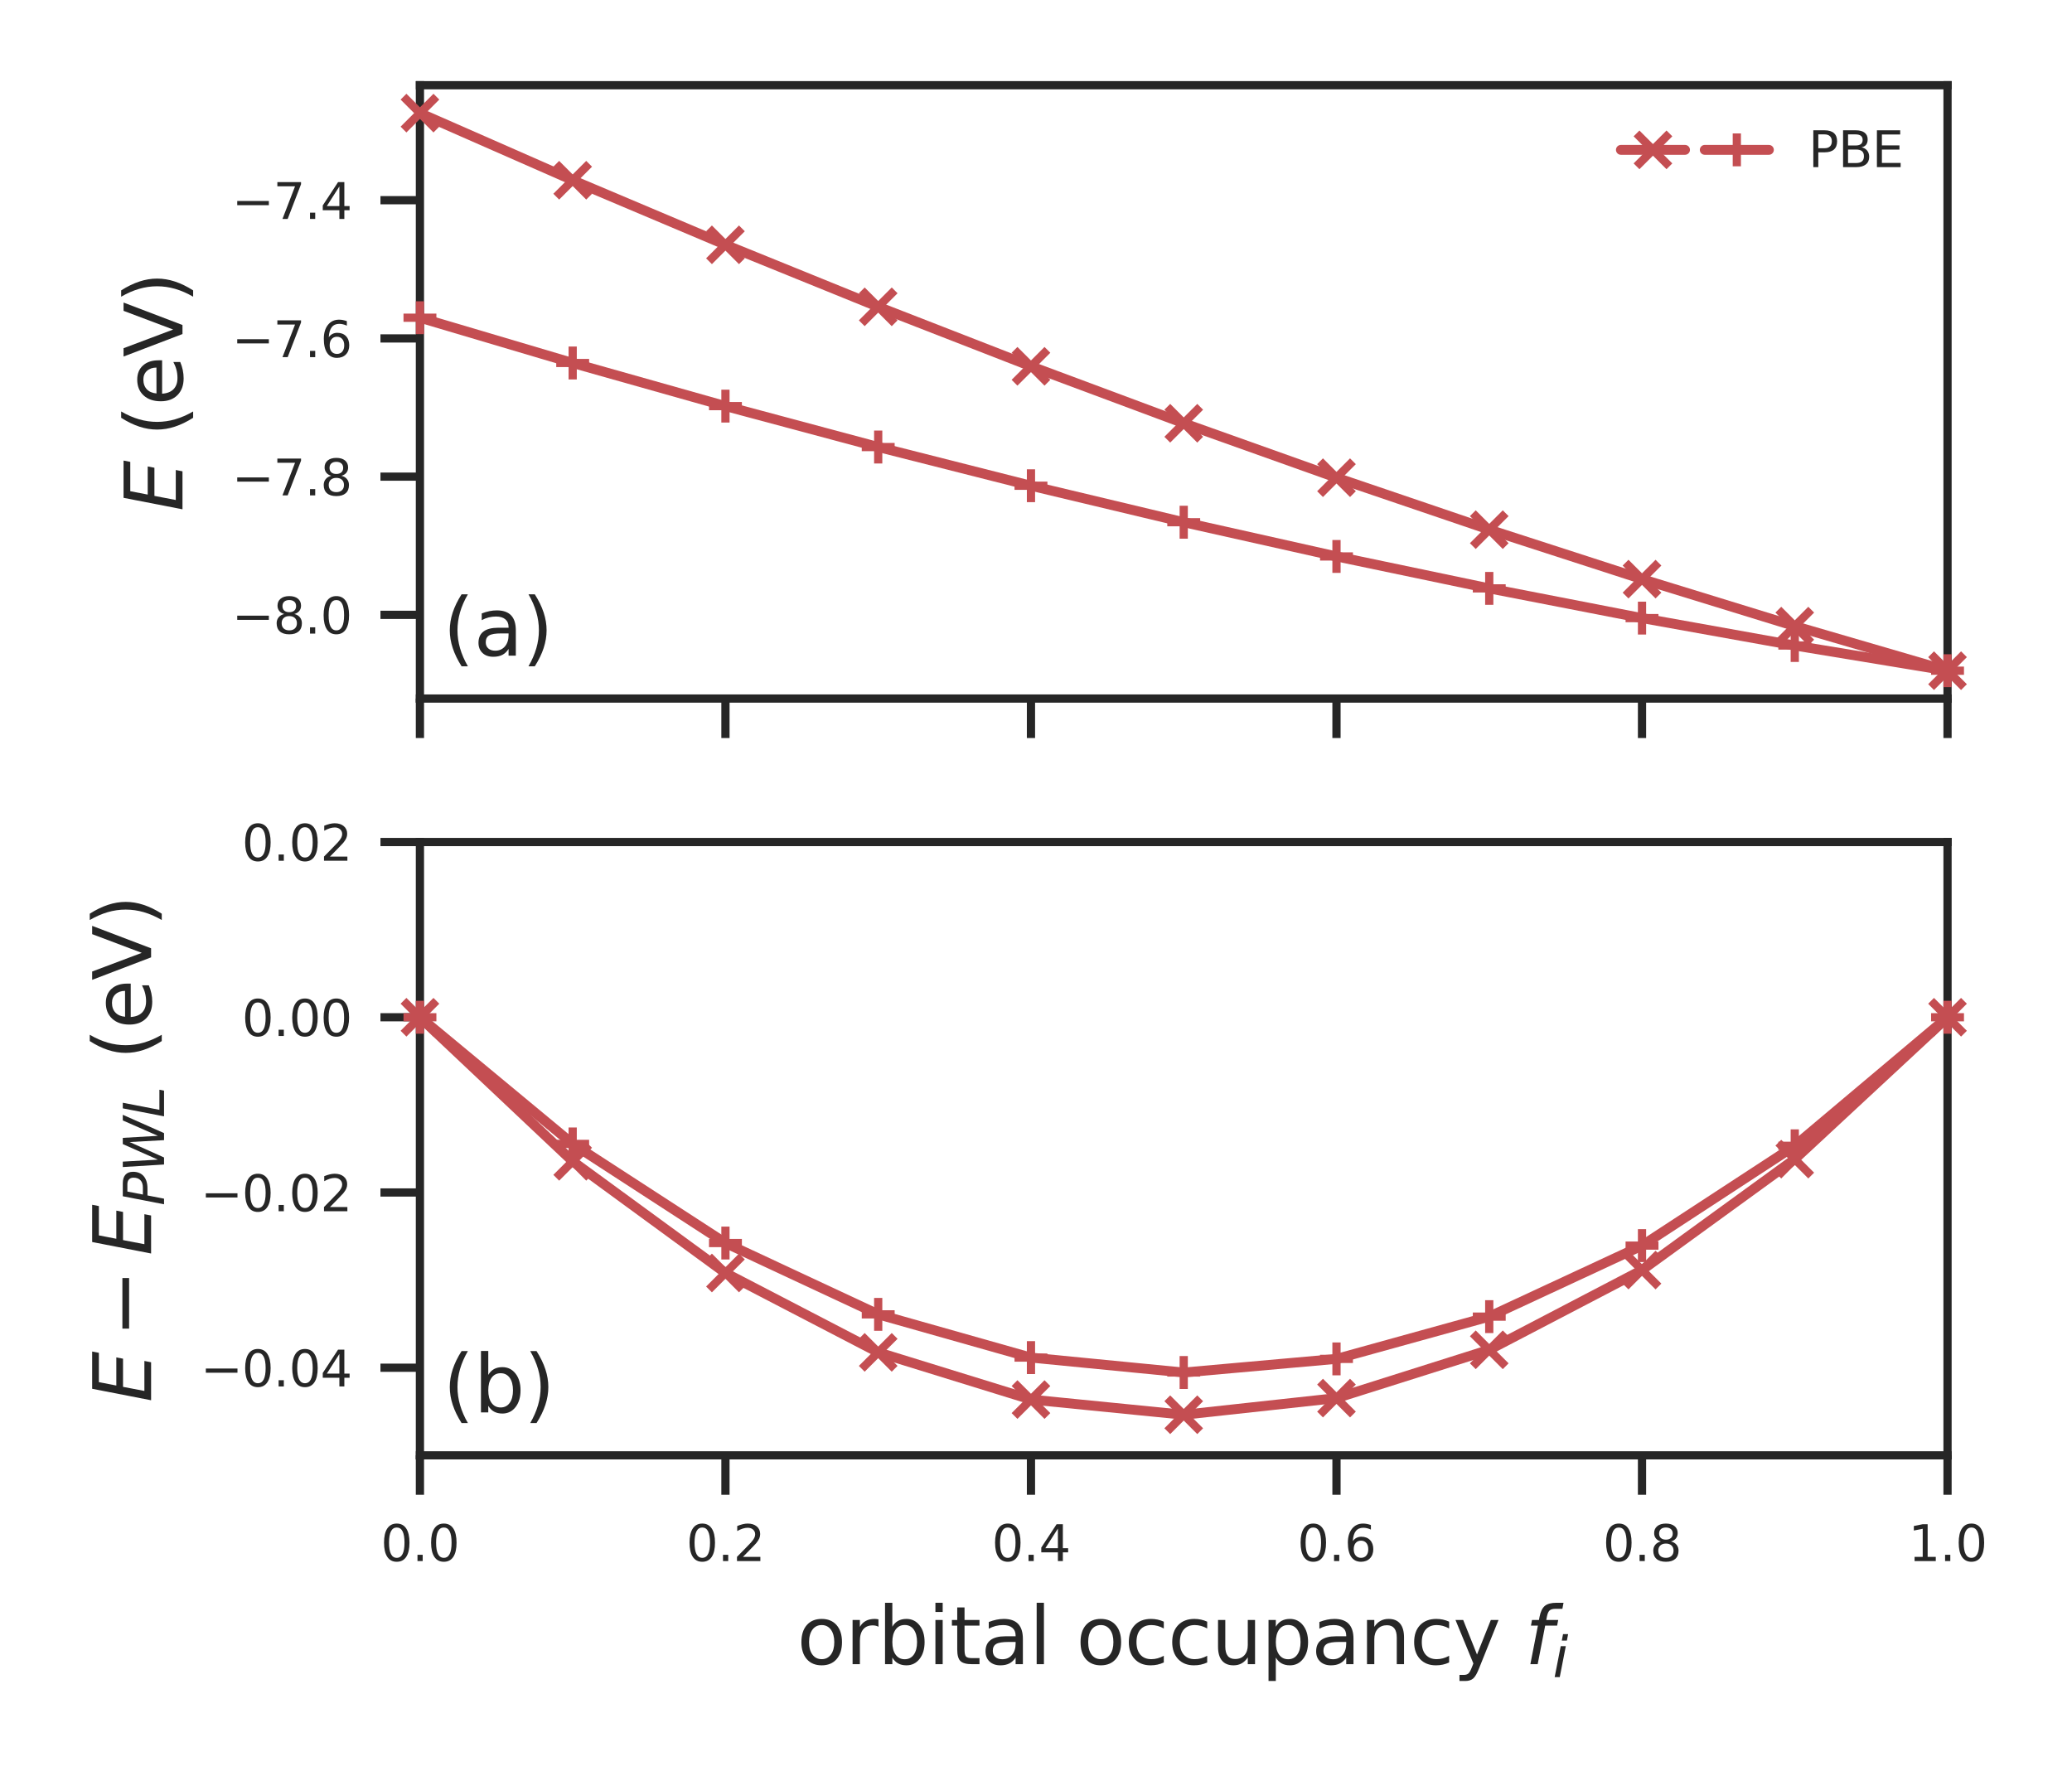 <?xml version="1.0" encoding="utf-8" standalone="no"?>
<!DOCTYPE svg PUBLIC "-//W3C//DTD SVG 1.1//EN"
  "http://www.w3.org/Graphics/SVG/1.1/DTD/svg11.dtd">
<svg xmlns:xlink="http://www.w3.org/1999/xlink" width="252pt" height="216pt" viewBox="0 0 252 216" xmlns="http://www.w3.org/2000/svg" version="1.1">
 <defs>
  <style type="text/css">*{stroke-linejoin: round; stroke-linecap: butt}</style>
 </defs>
 <g id="figure_1">
  <g id="patch_1">
   <path d="M 0 216 
L 252 216 
L 252 0 
L 0 0 
z
" style="fill: #ffffff"/>
  </g>
  <g id="axes_1">
   <g id="patch_2">
    <path d="M 51.072 84.966 
L 236.862 84.966 
L 236.862 10.368 
L 51.072 10.368 
z
" style="fill: #ffffff"/>
   </g>
   <g id="matplotlib.axis_1">
    <g id="xtick_1">
     <g id="line2d_1">
      <defs>
       <path id="m042bbf6326" d="M 0 0 
L 0 4.8 
" style="stroke: #262626"/>
      </defs>
      <g>
       <use xlink:href="#m042bbf6326" x="51.072" y="84.966" style="fill: #262626; stroke: #262626"/>
      </g>
     </g>
    </g>
    <g id="xtick_2">
     <g id="line2d_2">
      <g>
       <use xlink:href="#m042bbf6326" x="88.23" y="84.966" style="fill: #262626; stroke: #262626"/>
      </g>
     </g>
    </g>
    <g id="xtick_3">
     <g id="line2d_3">
      <g>
       <use xlink:href="#m042bbf6326" x="125.388" y="84.966" style="fill: #262626; stroke: #262626"/>
      </g>
     </g>
    </g>
    <g id="xtick_4">
     <g id="line2d_4">
      <g>
       <use xlink:href="#m042bbf6326" x="162.546" y="84.966" style="fill: #262626; stroke: #262626"/>
      </g>
     </g>
    </g>
    <g id="xtick_5">
     <g id="line2d_5">
      <g>
       <use xlink:href="#m042bbf6326" x="199.704" y="84.966" style="fill: #262626; stroke: #262626"/>
      </g>
     </g>
    </g>
    <g id="xtick_6">
     <g id="line2d_6">
      <g>
       <use xlink:href="#m042bbf6326" x="236.862" y="84.966" style="fill: #262626; stroke: #262626"/>
      </g>
     </g>
    </g>
   </g>
   <g id="matplotlib.axis_2">
    <g id="ytick_1">
     <g id="line2d_7">
      <defs>
       <path id="m3520eec6c6" d="M 0 0 
L -4.8 0 
" style="stroke: #262626"/>
      </defs>
      <g>
       <use xlink:href="#m3520eec6c6" x="51.072" y="74.785" style="fill: #262626; stroke: #262626"/>
      </g>
     </g>
     <g id="text_1">
      <!-- −8.0 -->
      <g style="fill: #262626" transform="translate(28.202 77.064) scale(0.06 -0.06)">
       <defs>
        <path id="DejaVuSans-2212" d="M 678 2272 
L 4684 2272 
L 4684 1741 
L 678 1741 
L 678 2272 
z
" transform="scale(0.016)"/>
        <path id="DejaVuSans-38" d="M 2034 2216 
Q 1584 2216 1326 1975 
Q 1069 1734 1069 1313 
Q 1069 891 1326 650 
Q 1584 409 2034 409 
Q 2484 409 2743 651 
Q 3003 894 3003 1313 
Q 3003 1734 2745 1975 
Q 2488 2216 2034 2216 
z
M 1403 2484 
Q 997 2584 770 2862 
Q 544 3141 544 3541 
Q 544 4100 942 4425 
Q 1341 4750 2034 4750 
Q 2731 4750 3128 4425 
Q 3525 4100 3525 3541 
Q 3525 3141 3298 2862 
Q 3072 2584 2669 2484 
Q 3125 2378 3379 2068 
Q 3634 1759 3634 1313 
Q 3634 634 3220 271 
Q 2806 -91 2034 -91 
Q 1263 -91 848 271 
Q 434 634 434 1313 
Q 434 1759 690 2068 
Q 947 2378 1403 2484 
z
M 1172 3481 
Q 1172 3119 1398 2916 
Q 1625 2713 2034 2713 
Q 2441 2713 2670 2916 
Q 2900 3119 2900 3481 
Q 2900 3844 2670 4047 
Q 2441 4250 2034 4250 
Q 1625 4250 1398 4047 
Q 1172 3844 1172 3481 
z
" transform="scale(0.016)"/>
        <path id="DejaVuSans-2e" d="M 684 794 
L 1344 794 
L 1344 0 
L 684 0 
L 684 794 
z
" transform="scale(0.016)"/>
        <path id="DejaVuSans-30" d="M 2034 4250 
Q 1547 4250 1301 3770 
Q 1056 3291 1056 2328 
Q 1056 1369 1301 889 
Q 1547 409 2034 409 
Q 2525 409 2770 889 
Q 3016 1369 3016 2328 
Q 3016 3291 2770 3770 
Q 2525 4250 2034 4250 
z
M 2034 4750 
Q 2819 4750 3233 4129 
Q 3647 3509 3647 2328 
Q 3647 1150 3233 529 
Q 2819 -91 2034 -91 
Q 1250 -91 836 529 
Q 422 1150 422 2328 
Q 422 3509 836 4129 
Q 1250 4750 2034 4750 
z
" transform="scale(0.016)"/>
       </defs>
       <use xlink:href="#DejaVuSans-2212"/>
       <use xlink:href="#DejaVuSans-38" transform="translate(83.789 0)"/>
       <use xlink:href="#DejaVuSans-2e" transform="translate(147.412 0)"/>
       <use xlink:href="#DejaVuSans-30" transform="translate(179.199 0)"/>
      </g>
     </g>
    </g>
    <g id="ytick_2">
     <g id="line2d_8">
      <g>
       <use xlink:href="#m3520eec6c6" x="51.072" y="57.973" style="fill: #262626; stroke: #262626"/>
      </g>
     </g>
     <g id="text_2">
      <!-- −7.8 -->
      <g style="fill: #262626" transform="translate(28.202 60.252) scale(0.06 -0.06)">
       <defs>
        <path id="DejaVuSans-37" d="M 525 4666 
L 3525 4666 
L 3525 4397 
L 1831 0 
L 1172 0 
L 2766 4134 
L 525 4134 
L 525 4666 
z
" transform="scale(0.016)"/>
       </defs>
       <use xlink:href="#DejaVuSans-2212"/>
       <use xlink:href="#DejaVuSans-37" transform="translate(83.789 0)"/>
       <use xlink:href="#DejaVuSans-2e" transform="translate(147.412 0)"/>
       <use xlink:href="#DejaVuSans-38" transform="translate(179.199 0)"/>
      </g>
     </g>
    </g>
    <g id="ytick_3">
     <g id="line2d_9">
      <g>
       <use xlink:href="#m3520eec6c6" x="51.072" y="41.161" style="fill: #262626; stroke: #262626"/>
      </g>
     </g>
     <g id="text_3">
      <!-- −7.6 -->
      <g style="fill: #262626" transform="translate(28.202 43.44) scale(0.06 -0.06)">
       <defs>
        <path id="DejaVuSans-36" d="M 2113 2584 
Q 1688 2584 1439 2293 
Q 1191 2003 1191 1497 
Q 1191 994 1439 701 
Q 1688 409 2113 409 
Q 2538 409 2786 701 
Q 3034 994 3034 1497 
Q 3034 2003 2786 2293 
Q 2538 2584 2113 2584 
z
M 3366 4563 
L 3366 3988 
Q 3128 4100 2886 4159 
Q 2644 4219 2406 4219 
Q 1781 4219 1451 3797 
Q 1122 3375 1075 2522 
Q 1259 2794 1537 2939 
Q 1816 3084 2150 3084 
Q 2853 3084 3261 2657 
Q 3669 2231 3669 1497 
Q 3669 778 3244 343 
Q 2819 -91 2113 -91 
Q 1303 -91 875 529 
Q 447 1150 447 2328 
Q 447 3434 972 4092 
Q 1497 4750 2381 4750 
Q 2619 4750 2861 4703 
Q 3103 4656 3366 4563 
z
" transform="scale(0.016)"/>
       </defs>
       <use xlink:href="#DejaVuSans-2212"/>
       <use xlink:href="#DejaVuSans-37" transform="translate(83.789 0)"/>
       <use xlink:href="#DejaVuSans-2e" transform="translate(147.412 0)"/>
       <use xlink:href="#DejaVuSans-36" transform="translate(179.199 0)"/>
      </g>
     </g>
    </g>
    <g id="ytick_4">
     <g id="line2d_10">
      <g>
       <use xlink:href="#m3520eec6c6" x="51.072" y="24.348" style="fill: #262626; stroke: #262626"/>
      </g>
     </g>
     <g id="text_4">
      <!-- −7.4 -->
      <g style="fill: #262626" transform="translate(28.202 26.628) scale(0.06 -0.06)">
       <defs>
        <path id="DejaVuSans-34" d="M 2419 4116 
L 825 1625 
L 2419 1625 
L 2419 4116 
z
M 2253 4666 
L 3047 4666 
L 3047 1625 
L 3713 1625 
L 3713 1100 
L 3047 1100 
L 3047 0 
L 2419 0 
L 2419 1100 
L 313 1100 
L 313 1709 
L 2253 4666 
z
" transform="scale(0.016)"/>
       </defs>
       <use xlink:href="#DejaVuSans-2212"/>
       <use xlink:href="#DejaVuSans-37" transform="translate(83.789 0)"/>
       <use xlink:href="#DejaVuSans-2e" transform="translate(147.412 0)"/>
       <use xlink:href="#DejaVuSans-34" transform="translate(179.199 0)"/>
      </g>
     </g>
    </g>
    <g id="text_5">
     <!-- $E$ (eV) -->
     <g style="fill: #262626" transform="translate(22.206 62.211) rotate(-90) scale(0.096 -0.096)">
      <defs>
       <path id="DejaVuSans-Oblique-45" d="M 1081 4666 
L 4031 4666 
L 3928 4134 
L 1606 4134 
L 1338 2753 
L 3566 2753 
L 3463 2222 
L 1234 2222 
L 909 531 
L 3284 531 
L 3181 0 
L 172 0 
L 1081 4666 
z
" transform="scale(0.016)"/>
       <path id="DejaVuSans-20" transform="scale(0.016)"/>
       <path id="DejaVuSans-28" d="M 1984 4856 
Q 1566 4138 1362 3434 
Q 1159 2731 1159 2009 
Q 1159 1288 1364 580 
Q 1569 -128 1984 -844 
L 1484 -844 
Q 1016 -109 783 600 
Q 550 1309 550 2009 
Q 550 2706 781 3412 
Q 1013 4119 1484 4856 
L 1984 4856 
z
" transform="scale(0.016)"/>
       <path id="DejaVuSans-65" d="M 3597 1894 
L 3597 1613 
L 953 1613 
Q 991 1019 1311 708 
Q 1631 397 2203 397 
Q 2534 397 2845 478 
Q 3156 559 3463 722 
L 3463 178 
Q 3153 47 2828 -22 
Q 2503 -91 2169 -91 
Q 1331 -91 842 396 
Q 353 884 353 1716 
Q 353 2575 817 3079 
Q 1281 3584 2069 3584 
Q 2775 3584 3186 3129 
Q 3597 2675 3597 1894 
z
M 3022 2063 
Q 3016 2534 2758 2815 
Q 2500 3097 2075 3097 
Q 1594 3097 1305 2825 
Q 1016 2553 972 2059 
L 3022 2063 
z
" transform="scale(0.016)"/>
       <path id="DejaVuSans-56" d="M 1831 0 
L 50 4666 
L 709 4666 
L 2188 738 
L 3669 4666 
L 4325 4666 
L 2547 0 
L 1831 0 
z
" transform="scale(0.016)"/>
       <path id="DejaVuSans-29" d="M 513 4856 
L 1013 4856 
Q 1481 4119 1714 3412 
Q 1947 2706 1947 2009 
Q 1947 1309 1714 600 
Q 1481 -109 1013 -844 
L 513 -844 
Q 928 -128 1133 580 
Q 1338 1288 1338 2009 
Q 1338 2731 1133 3434 
Q 928 4138 513 4856 
z
" transform="scale(0.016)"/>
      </defs>
      <use xlink:href="#DejaVuSans-Oblique-45" transform="translate(0 0.125)"/>
      <use xlink:href="#DejaVuSans-20" transform="translate(63.184 0.125)"/>
      <use xlink:href="#DejaVuSans-28" transform="translate(94.971 0.125)"/>
      <use xlink:href="#DejaVuSans-65" transform="translate(133.984 0.125)"/>
      <use xlink:href="#DejaVuSans-56" transform="translate(195.508 0.125)"/>
      <use xlink:href="#DejaVuSans-29" transform="translate(263.916 0.125)"/>
     </g>
    </g>
   </g>
   <g id="patch_3">
    <path d="M 51.072 84.966 
L 51.072 10.368 
" style="fill: none; stroke: #262626; stroke-linejoin: miter; stroke-linecap: square"/>
   </g>
   <g id="patch_4">
    <path d="M 236.862 84.966 
L 236.862 10.368 
" style="fill: none; stroke: #262626; stroke-linejoin: miter; stroke-linecap: square"/>
   </g>
   <g id="patch_5">
    <path d="M 51.072 84.966 
L 236.862 84.966 
" style="fill: none; stroke: #262626; stroke-linejoin: miter; stroke-linecap: square"/>
   </g>
   <g id="patch_6">
    <path d="M 51.072 10.368 
L 236.862 10.368 
" style="fill: none; stroke: #262626; stroke-linejoin: miter; stroke-linecap: square"/>
   </g>
   <g id="text_6">
    <!-- (a) -->
    <g style="fill: #262626" transform="translate(53.859 79.744) scale(0.096 -0.096)">
     <defs>
      <path id="DejaVuSans-61" d="M 2194 1759 
Q 1497 1759 1228 1600 
Q 959 1441 959 1056 
Q 959 750 1161 570 
Q 1363 391 1709 391 
Q 2188 391 2477 730 
Q 2766 1069 2766 1631 
L 2766 1759 
L 2194 1759 
z
M 3341 1997 
L 3341 0 
L 2766 0 
L 2766 531 
Q 2569 213 2275 61 
Q 1981 -91 1556 -91 
Q 1019 -91 701 211 
Q 384 513 384 1019 
Q 384 1609 779 1909 
Q 1175 2209 1959 2209 
L 2766 2209 
L 2766 2266 
Q 2766 2663 2505 2880 
Q 2244 3097 1772 3097 
Q 1472 3097 1187 3025 
Q 903 2953 641 2809 
L 641 3341 
Q 956 3463 1253 3523 
Q 1550 3584 1831 3584 
Q 2591 3584 2966 3190 
Q 3341 2797 3341 1997 
z
" transform="scale(0.016)"/>
     </defs>
     <use xlink:href="#DejaVuSans-28"/>
     <use xlink:href="#DejaVuSans-61" transform="translate(39.014 0)"/>
     <use xlink:href="#DejaVuSans-29" transform="translate(100.293 0)"/>
    </g>
   </g>
   <g id="legend_1">
    <g id="line2d_11">
     <path d="M 197.136 18.227 
L 201.036 18.227 
L 204.936 18.227 
" style="fill: none; stroke: #c44e52; stroke-width: 1.2; stroke-linecap: round"/>
     <defs>
      <path id="ma72516db7b" d="M -2 2 
L 2 -2 
M -2 -2 
L 2 2 
" style="stroke: #c44e52"/>
     </defs>
     <g>
      <use xlink:href="#ma72516db7b" x="201.036" y="18.227" style="fill: #c44e52; stroke: #c44e52"/>
     </g>
    </g>
    <g id="line2d_12">
     <path d="M 207.336 18.227 
L 211.236 18.227 
L 215.136 18.227 
" style="fill: none; stroke: #c44e52; stroke-width: 1.2; stroke-linecap: round"/>
     <defs>
      <path id="med1d60b8b7" d="M -2 0 
L 2 0 
M 0 2 
L 0 -2 
" style="stroke: #c44e52"/>
     </defs>
     <g>
      <use xlink:href="#med1d60b8b7" x="211.236" y="18.227" style="fill: #c44e52; stroke: #c44e52"/>
     </g>
    </g>
    <g id="text_7">
     <!-- PBE -->
     <g style="fill: #262626" transform="translate(219.936 20.327) scale(0.06 -0.06)">
      <defs>
       <path id="DejaVuSans-50" d="M 1259 4147 
L 1259 2394 
L 2053 2394 
Q 2494 2394 2734 2622 
Q 2975 2850 2975 3272 
Q 2975 3691 2734 3919 
Q 2494 4147 2053 4147 
L 1259 4147 
z
M 628 4666 
L 2053 4666 
Q 2838 4666 3239 4311 
Q 3641 3956 3641 3272 
Q 3641 2581 3239 2228 
Q 2838 1875 2053 1875 
L 1259 1875 
L 1259 0 
L 628 0 
L 628 4666 
z
" transform="scale(0.016)"/>
       <path id="DejaVuSans-42" d="M 1259 2228 
L 1259 519 
L 2272 519 
Q 2781 519 3026 730 
Q 3272 941 3272 1375 
Q 3272 1813 3026 2020 
Q 2781 2228 2272 2228 
L 1259 2228 
z
M 1259 4147 
L 1259 2741 
L 2194 2741 
Q 2656 2741 2882 2914 
Q 3109 3088 3109 3444 
Q 3109 3797 2882 3972 
Q 2656 4147 2194 4147 
L 1259 4147 
z
M 628 4666 
L 2241 4666 
Q 2963 4666 3353 4366 
Q 3744 4066 3744 3513 
Q 3744 3084 3544 2831 
Q 3344 2578 2956 2516 
Q 3422 2416 3680 2098 
Q 3938 1781 3938 1306 
Q 3938 681 3513 340 
Q 3088 0 2303 0 
L 628 0 
L 628 4666 
z
" transform="scale(0.016)"/>
       <path id="DejaVuSans-45" d="M 628 4666 
L 3578 4666 
L 3578 4134 
L 1259 4134 
L 1259 2753 
L 3481 2753 
L 3481 2222 
L 1259 2222 
L 1259 531 
L 3634 531 
L 3634 0 
L 628 0 
L 628 4666 
z
" transform="scale(0.016)"/>
      </defs>
      <use xlink:href="#DejaVuSans-50"/>
      <use xlink:href="#DejaVuSans-42" transform="translate(60.303 0)"/>
      <use xlink:href="#DejaVuSans-45" transform="translate(128.906 0)"/>
     </g>
    </g>
   </g>
   <g id="line2d_13">
    <path d="M 51.074 13.759 
L 69.651 21.922 
L 88.23 29.775 
L 106.809 37.318 
L 125.388 44.553 
L 143.967 51.48 
L 162.546 58.102 
L 181.125 64.421 
L 199.704 70.437 
L 218.283 76.155 
L 236.862 81.575 
" style="fill: none; stroke: #c44e52; stroke-width: 1.2; stroke-linecap: round"/>
    <g>
     <use xlink:href="#ma72516db7b" x="51.074" y="13.759" style="fill: #c44e52; stroke: #c44e52"/>
     <use xlink:href="#ma72516db7b" x="69.651" y="21.922" style="fill: #c44e52; stroke: #c44e52"/>
     <use xlink:href="#ma72516db7b" x="88.23" y="29.775" style="fill: #c44e52; stroke: #c44e52"/>
     <use xlink:href="#ma72516db7b" x="106.809" y="37.318" style="fill: #c44e52; stroke: #c44e52"/>
     <use xlink:href="#ma72516db7b" x="125.388" y="44.553" style="fill: #c44e52; stroke: #c44e52"/>
     <use xlink:href="#ma72516db7b" x="143.967" y="51.48" style="fill: #c44e52; stroke: #c44e52"/>
     <use xlink:href="#ma72516db7b" x="162.546" y="58.102" style="fill: #c44e52; stroke: #c44e52"/>
     <use xlink:href="#ma72516db7b" x="181.125" y="64.421" style="fill: #c44e52; stroke: #c44e52"/>
     <use xlink:href="#ma72516db7b" x="199.704" y="70.437" style="fill: #c44e52; stroke: #c44e52"/>
     <use xlink:href="#ma72516db7b" x="218.283" y="76.155" style="fill: #c44e52; stroke: #c44e52"/>
     <use xlink:href="#ma72516db7b" x="236.862" y="81.575" style="fill: #c44e52; stroke: #c44e52"/>
    </g>
   </g>
   <g id="line2d_14">
    <path d="M 51.074 38.642 
L 69.651 44.15 
L 88.23 49.395 
L 106.809 54.372 
L 125.388 59.081 
L 143.967 63.517 
L 162.546 67.68 
L 181.125 71.567 
L 199.704 75.179 
L 218.283 78.515 
L 236.862 81.575 
" style="fill: none; stroke: #c44e52; stroke-width: 1.2; stroke-linecap: round"/>
    <g>
     <use xlink:href="#med1d60b8b7" x="51.074" y="38.642" style="fill: #c44e52; stroke: #c44e52"/>
     <use xlink:href="#med1d60b8b7" x="69.651" y="44.15" style="fill: #c44e52; stroke: #c44e52"/>
     <use xlink:href="#med1d60b8b7" x="88.23" y="49.395" style="fill: #c44e52; stroke: #c44e52"/>
     <use xlink:href="#med1d60b8b7" x="106.809" y="54.372" style="fill: #c44e52; stroke: #c44e52"/>
     <use xlink:href="#med1d60b8b7" x="125.388" y="59.081" style="fill: #c44e52; stroke: #c44e52"/>
     <use xlink:href="#med1d60b8b7" x="143.967" y="63.517" style="fill: #c44e52; stroke: #c44e52"/>
     <use xlink:href="#med1d60b8b7" x="162.546" y="67.68" style="fill: #c44e52; stroke: #c44e52"/>
     <use xlink:href="#med1d60b8b7" x="181.125" y="71.567" style="fill: #c44e52; stroke: #c44e52"/>
     <use xlink:href="#med1d60b8b7" x="199.704" y="75.179" style="fill: #c44e52; stroke: #c44e52"/>
     <use xlink:href="#med1d60b8b7" x="218.283" y="78.515" style="fill: #c44e52; stroke: #c44e52"/>
     <use xlink:href="#med1d60b8b7" x="236.862" y="81.575" style="fill: #c44e52; stroke: #c44e52"/>
    </g>
   </g>
  </g>
  <g id="axes_2">
   <g id="patch_7">
    <path d="M 51.072 177.012 
L 236.862 177.012 
L 236.862 102.414 
L 51.072 102.414 
z
" style="fill: #ffffff"/>
   </g>
   <g id="matplotlib.axis_3">
    <g id="xtick_7">
     <g id="line2d_15">
      <g>
       <use xlink:href="#m042bbf6326" x="51.072" y="177.012" style="fill: #262626; stroke: #262626"/>
      </g>
     </g>
     <g id="text_8">
      <!-- 0.0 -->
      <g style="fill: #262626" transform="translate(46.301 189.871) scale(0.06 -0.06)">
       <use xlink:href="#DejaVuSans-30"/>
       <use xlink:href="#DejaVuSans-2e" transform="translate(63.623 0)"/>
       <use xlink:href="#DejaVuSans-30" transform="translate(95.41 0)"/>
      </g>
     </g>
    </g>
    <g id="xtick_8">
     <g id="line2d_16">
      <g>
       <use xlink:href="#m042bbf6326" x="88.23" y="177.012" style="fill: #262626; stroke: #262626"/>
      </g>
     </g>
     <g id="text_9">
      <!-- 0.2 -->
      <g style="fill: #262626" transform="translate(83.459 189.871) scale(0.06 -0.06)">
       <defs>
        <path id="DejaVuSans-32" d="M 1228 531 
L 3431 531 
L 3431 0 
L 469 0 
L 469 531 
Q 828 903 1448 1529 
Q 2069 2156 2228 2338 
Q 2531 2678 2651 2914 
Q 2772 3150 2772 3378 
Q 2772 3750 2511 3984 
Q 2250 4219 1831 4219 
Q 1534 4219 1204 4116 
Q 875 4013 500 3803 
L 500 4441 
Q 881 4594 1212 4672 
Q 1544 4750 1819 4750 
Q 2544 4750 2975 4387 
Q 3406 4025 3406 3419 
Q 3406 3131 3298 2873 
Q 3191 2616 2906 2266 
Q 2828 2175 2409 1742 
Q 1991 1309 1228 531 
z
" transform="scale(0.016)"/>
       </defs>
       <use xlink:href="#DejaVuSans-30"/>
       <use xlink:href="#DejaVuSans-2e" transform="translate(63.623 0)"/>
       <use xlink:href="#DejaVuSans-32" transform="translate(95.41 0)"/>
      </g>
     </g>
    </g>
    <g id="xtick_9">
     <g id="line2d_17">
      <g>
       <use xlink:href="#m042bbf6326" x="125.388" y="177.012" style="fill: #262626; stroke: #262626"/>
      </g>
     </g>
     <g id="text_10">
      <!-- 0.4 -->
      <g style="fill: #262626" transform="translate(120.617 189.871) scale(0.06 -0.06)">
       <use xlink:href="#DejaVuSans-30"/>
       <use xlink:href="#DejaVuSans-2e" transform="translate(63.623 0)"/>
       <use xlink:href="#DejaVuSans-34" transform="translate(95.41 0)"/>
      </g>
     </g>
    </g>
    <g id="xtick_10">
     <g id="line2d_18">
      <g>
       <use xlink:href="#m042bbf6326" x="162.546" y="177.012" style="fill: #262626; stroke: #262626"/>
      </g>
     </g>
     <g id="text_11">
      <!-- 0.6 -->
      <g style="fill: #262626" transform="translate(157.775 189.871) scale(0.06 -0.06)">
       <use xlink:href="#DejaVuSans-30"/>
       <use xlink:href="#DejaVuSans-2e" transform="translate(63.623 0)"/>
       <use xlink:href="#DejaVuSans-36" transform="translate(95.41 0)"/>
      </g>
     </g>
    </g>
    <g id="xtick_11">
     <g id="line2d_19">
      <g>
       <use xlink:href="#m042bbf6326" x="199.704" y="177.012" style="fill: #262626; stroke: #262626"/>
      </g>
     </g>
     <g id="text_12">
      <!-- 0.8 -->
      <g style="fill: #262626" transform="translate(194.933 189.871) scale(0.06 -0.06)">
       <use xlink:href="#DejaVuSans-30"/>
       <use xlink:href="#DejaVuSans-2e" transform="translate(63.623 0)"/>
       <use xlink:href="#DejaVuSans-38" transform="translate(95.41 0)"/>
      </g>
     </g>
    </g>
    <g id="xtick_12">
     <g id="line2d_20">
      <g>
       <use xlink:href="#m042bbf6326" x="236.862" y="177.012" style="fill: #262626; stroke: #262626"/>
      </g>
     </g>
     <g id="text_13">
      <!-- 1.0 -->
      <g style="fill: #262626" transform="translate(232.091 189.871) scale(0.06 -0.06)">
       <defs>
        <path id="DejaVuSans-31" d="M 794 531 
L 1825 531 
L 1825 4091 
L 703 3866 
L 703 4441 
L 1819 4666 
L 2450 4666 
L 2450 531 
L 3481 531 
L 3481 0 
L 794 0 
L 794 531 
z
" transform="scale(0.016)"/>
       </defs>
       <use xlink:href="#DejaVuSans-31"/>
       <use xlink:href="#DejaVuSans-2e" transform="translate(63.623 0)"/>
       <use xlink:href="#DejaVuSans-30" transform="translate(95.41 0)"/>
      </g>
     </g>
    </g>
    <g id="text_14">
     <!-- orbital occupancy $f_i$ -->
     <g style="fill: #262626" transform="translate(96.927 202.415) scale(0.096 -0.096)">
      <defs>
       <path id="DejaVuSans-6f" d="M 1959 3097 
Q 1497 3097 1228 2736 
Q 959 2375 959 1747 
Q 959 1119 1226 758 
Q 1494 397 1959 397 
Q 2419 397 2687 759 
Q 2956 1122 2956 1747 
Q 2956 2369 2687 2733 
Q 2419 3097 1959 3097 
z
M 1959 3584 
Q 2709 3584 3137 3096 
Q 3566 2609 3566 1747 
Q 3566 888 3137 398 
Q 2709 -91 1959 -91 
Q 1206 -91 779 398 
Q 353 888 353 1747 
Q 353 2609 779 3096 
Q 1206 3584 1959 3584 
z
" transform="scale(0.016)"/>
       <path id="DejaVuSans-72" d="M 2631 2963 
Q 2534 3019 2420 3045 
Q 2306 3072 2169 3072 
Q 1681 3072 1420 2755 
Q 1159 2438 1159 1844 
L 1159 0 
L 581 0 
L 581 3500 
L 1159 3500 
L 1159 2956 
Q 1341 3275 1631 3429 
Q 1922 3584 2338 3584 
Q 2397 3584 2469 3576 
Q 2541 3569 2628 3553 
L 2631 2963 
z
" transform="scale(0.016)"/>
       <path id="DejaVuSans-62" d="M 3116 1747 
Q 3116 2381 2855 2742 
Q 2594 3103 2138 3103 
Q 1681 3103 1420 2742 
Q 1159 2381 1159 1747 
Q 1159 1113 1420 752 
Q 1681 391 2138 391 
Q 2594 391 2855 752 
Q 3116 1113 3116 1747 
z
M 1159 2969 
Q 1341 3281 1617 3432 
Q 1894 3584 2278 3584 
Q 2916 3584 3314 3078 
Q 3713 2572 3713 1747 
Q 3713 922 3314 415 
Q 2916 -91 2278 -91 
Q 1894 -91 1617 61 
Q 1341 213 1159 525 
L 1159 0 
L 581 0 
L 581 4863 
L 1159 4863 
L 1159 2969 
z
" transform="scale(0.016)"/>
       <path id="DejaVuSans-69" d="M 603 3500 
L 1178 3500 
L 1178 0 
L 603 0 
L 603 3500 
z
M 603 4863 
L 1178 4863 
L 1178 4134 
L 603 4134 
L 603 4863 
z
" transform="scale(0.016)"/>
       <path id="DejaVuSans-74" d="M 1172 4494 
L 1172 3500 
L 2356 3500 
L 2356 3053 
L 1172 3053 
L 1172 1153 
Q 1172 725 1289 603 
Q 1406 481 1766 481 
L 2356 481 
L 2356 0 
L 1766 0 
Q 1100 0 847 248 
Q 594 497 594 1153 
L 594 3053 
L 172 3053 
L 172 3500 
L 594 3500 
L 594 4494 
L 1172 4494 
z
" transform="scale(0.016)"/>
       <path id="DejaVuSans-6c" d="M 603 4863 
L 1178 4863 
L 1178 0 
L 603 0 
L 603 4863 
z
" transform="scale(0.016)"/>
       <path id="DejaVuSans-63" d="M 3122 3366 
L 3122 2828 
Q 2878 2963 2633 3030 
Q 2388 3097 2138 3097 
Q 1578 3097 1268 2742 
Q 959 2388 959 1747 
Q 959 1106 1268 751 
Q 1578 397 2138 397 
Q 2388 397 2633 464 
Q 2878 531 3122 666 
L 3122 134 
Q 2881 22 2623 -34 
Q 2366 -91 2075 -91 
Q 1284 -91 818 406 
Q 353 903 353 1747 
Q 353 2603 823 3093 
Q 1294 3584 2113 3584 
Q 2378 3584 2631 3529 
Q 2884 3475 3122 3366 
z
" transform="scale(0.016)"/>
       <path id="DejaVuSans-75" d="M 544 1381 
L 544 3500 
L 1119 3500 
L 1119 1403 
Q 1119 906 1312 657 
Q 1506 409 1894 409 
Q 2359 409 2629 706 
Q 2900 1003 2900 1516 
L 2900 3500 
L 3475 3500 
L 3475 0 
L 2900 0 
L 2900 538 
Q 2691 219 2414 64 
Q 2138 -91 1772 -91 
Q 1169 -91 856 284 
Q 544 659 544 1381 
z
M 1991 3584 
L 1991 3584 
z
" transform="scale(0.016)"/>
       <path id="DejaVuSans-70" d="M 1159 525 
L 1159 -1331 
L 581 -1331 
L 581 3500 
L 1159 3500 
L 1159 2969 
Q 1341 3281 1617 3432 
Q 1894 3584 2278 3584 
Q 2916 3584 3314 3078 
Q 3713 2572 3713 1747 
Q 3713 922 3314 415 
Q 2916 -91 2278 -91 
Q 1894 -91 1617 61 
Q 1341 213 1159 525 
z
M 3116 1747 
Q 3116 2381 2855 2742 
Q 2594 3103 2138 3103 
Q 1681 3103 1420 2742 
Q 1159 2381 1159 1747 
Q 1159 1113 1420 752 
Q 1681 391 2138 391 
Q 2594 391 2855 752 
Q 3116 1113 3116 1747 
z
" transform="scale(0.016)"/>
       <path id="DejaVuSans-6e" d="M 3513 2113 
L 3513 0 
L 2938 0 
L 2938 2094 
Q 2938 2591 2744 2837 
Q 2550 3084 2163 3084 
Q 1697 3084 1428 2787 
Q 1159 2491 1159 1978 
L 1159 0 
L 581 0 
L 581 3500 
L 1159 3500 
L 1159 2956 
Q 1366 3272 1645 3428 
Q 1925 3584 2291 3584 
Q 2894 3584 3203 3211 
Q 3513 2838 3513 2113 
z
" transform="scale(0.016)"/>
       <path id="DejaVuSans-79" d="M 2059 -325 
Q 1816 -950 1584 -1140 
Q 1353 -1331 966 -1331 
L 506 -1331 
L 506 -850 
L 844 -850 
Q 1081 -850 1212 -737 
Q 1344 -625 1503 -206 
L 1606 56 
L 191 3500 
L 800 3500 
L 1894 763 
L 2988 3500 
L 3597 3500 
L 2059 -325 
z
" transform="scale(0.016)"/>
       <path id="DejaVuSans-Oblique-66" d="M 3059 4863 
L 2969 4384 
L 2419 4384 
Q 2106 4384 1964 4261 
Q 1822 4138 1753 3809 
L 1691 3500 
L 2638 3500 
L 2553 3053 
L 1606 3053 
L 1013 0 
L 434 0 
L 1031 3053 
L 481 3053 
L 563 3500 
L 1113 3500 
L 1159 3744 
Q 1278 4363 1576 4613 
Q 1875 4863 2516 4863 
L 3059 4863 
z
" transform="scale(0.016)"/>
       <path id="DejaVuSans-Oblique-69" d="M 1172 4863 
L 1747 4863 
L 1606 4134 
L 1031 4134 
L 1172 4863 
z
M 909 3500 
L 1484 3500 
L 800 0 
L 225 0 
L 909 3500 
z
" transform="scale(0.016)"/>
      </defs>
      <use xlink:href="#DejaVuSans-6f" transform="translate(0 0.016)"/>
      <use xlink:href="#DejaVuSans-72" transform="translate(61.182 0.016)"/>
      <use xlink:href="#DejaVuSans-62" transform="translate(102.295 0.016)"/>
      <use xlink:href="#DejaVuSans-69" transform="translate(165.771 0.016)"/>
      <use xlink:href="#DejaVuSans-74" transform="translate(193.555 0.016)"/>
      <use xlink:href="#DejaVuSans-61" transform="translate(232.764 0.016)"/>
      <use xlink:href="#DejaVuSans-6c" transform="translate(294.043 0.016)"/>
      <use xlink:href="#DejaVuSans-20" transform="translate(321.826 0.016)"/>
      <use xlink:href="#DejaVuSans-6f" transform="translate(353.613 0.016)"/>
      <use xlink:href="#DejaVuSans-63" transform="translate(414.795 0.016)"/>
      <use xlink:href="#DejaVuSans-63" transform="translate(469.775 0.016)"/>
      <use xlink:href="#DejaVuSans-75" transform="translate(524.756 0.016)"/>
      <use xlink:href="#DejaVuSans-70" transform="translate(588.135 0.016)"/>
      <use xlink:href="#DejaVuSans-61" transform="translate(651.611 0.016)"/>
      <use xlink:href="#DejaVuSans-6e" transform="translate(712.891 0.016)"/>
      <use xlink:href="#DejaVuSans-63" transform="translate(776.27 0.016)"/>
      <use xlink:href="#DejaVuSans-79" transform="translate(831.25 0.016)"/>
      <use xlink:href="#DejaVuSans-20" transform="translate(890.43 0.016)"/>
      <use xlink:href="#DejaVuSans-Oblique-66" transform="translate(922.217 0.016)"/>
      <use xlink:href="#DejaVuSans-Oblique-69" transform="translate(957.422 -16.391) scale(0.7)"/>
     </g>
    </g>
   </g>
   <g id="matplotlib.axis_4">
    <g id="ytick_5">
     <g id="line2d_21">
      <g>
       <use xlink:href="#m3520eec6c6" x="51.072" y="166.355" style="fill: #262626; stroke: #262626"/>
      </g>
     </g>
     <g id="text_15">
      <!-- −0.04 -->
      <g style="fill: #262626" transform="translate(24.385 168.635) scale(0.06 -0.06)">
       <use xlink:href="#DejaVuSans-2212"/>
       <use xlink:href="#DejaVuSans-30" transform="translate(83.789 0)"/>
       <use xlink:href="#DejaVuSans-2e" transform="translate(147.412 0)"/>
       <use xlink:href="#DejaVuSans-30" transform="translate(179.199 0)"/>
       <use xlink:href="#DejaVuSans-34" transform="translate(242.822 0)"/>
      </g>
     </g>
    </g>
    <g id="ytick_6">
     <g id="line2d_22">
      <g>
       <use xlink:href="#m3520eec6c6" x="51.072" y="145.041" style="fill: #262626; stroke: #262626"/>
      </g>
     </g>
     <g id="text_16">
      <!-- −0.02 -->
      <g style="fill: #262626" transform="translate(24.385 147.321) scale(0.06 -0.06)">
       <use xlink:href="#DejaVuSans-2212"/>
       <use xlink:href="#DejaVuSans-30" transform="translate(83.789 0)"/>
       <use xlink:href="#DejaVuSans-2e" transform="translate(147.412 0)"/>
       <use xlink:href="#DejaVuSans-30" transform="translate(179.199 0)"/>
       <use xlink:href="#DejaVuSans-32" transform="translate(242.822 0)"/>
      </g>
     </g>
    </g>
    <g id="ytick_7">
     <g id="line2d_23">
      <g>
       <use xlink:href="#m3520eec6c6" x="51.072" y="123.728" style="fill: #262626; stroke: #262626"/>
      </g>
     </g>
     <g id="text_17">
      <!-- 0.00 -->
      <g style="fill: #262626" transform="translate(29.413 126.007) scale(0.06 -0.06)">
       <use xlink:href="#DejaVuSans-30"/>
       <use xlink:href="#DejaVuSans-2e" transform="translate(63.623 0)"/>
       <use xlink:href="#DejaVuSans-30" transform="translate(95.41 0)"/>
       <use xlink:href="#DejaVuSans-30" transform="translate(159.033 0)"/>
      </g>
     </g>
    </g>
    <g id="ytick_8">
     <g id="line2d_24">
      <g>
       <use xlink:href="#m3520eec6c6" x="51.072" y="102.414" style="fill: #262626; stroke: #262626"/>
      </g>
     </g>
     <g id="text_18">
      <!-- 0.02 -->
      <g style="fill: #262626" transform="translate(29.413 104.694) scale(0.06 -0.06)">
       <use xlink:href="#DejaVuSans-30"/>
       <use xlink:href="#DejaVuSans-2e" transform="translate(63.623 0)"/>
       <use xlink:href="#DejaVuSans-30" transform="translate(95.41 0)"/>
       <use xlink:href="#DejaVuSans-32" transform="translate(159.033 0)"/>
      </g>
     </g>
    </g>
    <g id="text_19">
     <!-- $E - E_{PWL}$ (eV) -->
     <g style="fill: #262626" transform="translate(18.388 170.577) rotate(-90) scale(0.096 -0.096)">
      <defs>
       <path id="DejaVuSans-Oblique-50" d="M 1081 4666 
L 2541 4666 
Q 3178 4666 3512 4369 
Q 3847 4072 3847 3500 
Q 3847 2731 3353 2303 
Q 2859 1875 1966 1875 
L 1172 1875 
L 806 0 
L 172 0 
L 1081 4666 
z
M 1613 4147 
L 1275 2394 
L 2069 2394 
Q 2606 2394 2893 2669 
Q 3181 2944 3181 3456 
Q 3181 3784 2986 3965 
Q 2791 4147 2438 4147 
L 1613 4147 
z
" transform="scale(0.016)"/>
       <path id="DejaVuSans-Oblique-57" d="M 616 4666 
L 1228 4666 
L 1453 697 
L 3213 4666 
L 3916 4666 
L 4147 697 
L 5888 4666 
L 6528 4666 
L 4453 0 
L 3659 0 
L 3444 3891 
L 1697 0 
L 903 0 
L 616 4666 
z
" transform="scale(0.016)"/>
       <path id="DejaVuSans-Oblique-4c" d="M 1075 4666 
L 1709 4666 
L 909 525 
L 3181 525 
L 3078 0 
L 172 0 
L 1075 4666 
z
" transform="scale(0.016)"/>
      </defs>
      <use xlink:href="#DejaVuSans-Oblique-45" transform="translate(0 0.125)"/>
      <use xlink:href="#DejaVuSans-2212" transform="translate(82.666 0.125)"/>
      <use xlink:href="#DejaVuSans-Oblique-45" transform="translate(185.938 0.125)"/>
      <use xlink:href="#DejaVuSans-Oblique-50" transform="translate(249.121 -16.281) scale(0.7)"/>
      <use xlink:href="#DejaVuSans-Oblique-57" transform="translate(291.333 -16.281) scale(0.7)"/>
      <use xlink:href="#DejaVuSans-Oblique-4c" transform="translate(360.547 -16.281) scale(0.7)"/>
      <use xlink:href="#DejaVuSans-20" transform="translate(402.28 0.125)"/>
      <use xlink:href="#DejaVuSans-28" transform="translate(434.067 0.125)"/>
      <use xlink:href="#DejaVuSans-65" transform="translate(473.081 0.125)"/>
      <use xlink:href="#DejaVuSans-56" transform="translate(534.604 0.125)"/>
      <use xlink:href="#DejaVuSans-29" transform="translate(603.013 0.125)"/>
     </g>
    </g>
   </g>
   <g id="patch_8">
    <path d="M 51.072 177.012 
L 51.072 102.414 
" style="fill: none; stroke: #262626; stroke-linejoin: miter; stroke-linecap: square"/>
   </g>
   <g id="patch_9">
    <path d="M 236.862 177.012 
L 236.862 102.414 
" style="fill: none; stroke: #262626; stroke-linejoin: miter; stroke-linecap: square"/>
   </g>
   <g id="patch_10">
    <path d="M 51.072 177.012 
L 236.862 177.012 
" style="fill: none; stroke: #262626; stroke-linejoin: miter; stroke-linecap: square"/>
   </g>
   <g id="patch_11">
    <path d="M 51.072 102.414 
L 236.862 102.414 
" style="fill: none; stroke: #262626; stroke-linejoin: miter; stroke-linecap: square"/>
   </g>
   <g id="text_20">
    <!-- (b) -->
    <g style="fill: #262626" transform="translate(53.859 171.79) scale(0.096 -0.096)">
     <use xlink:href="#DejaVuSans-28"/>
     <use xlink:href="#DejaVuSans-62" transform="translate(39.014 0)"/>
     <use xlink:href="#DejaVuSans-29" transform="translate(102.49 0)"/>
    </g>
   </g>
   <g id="line2d_25">
    <path d="M 51.074 123.728 
L 69.651 141.251 
L 88.23 154.833 
L 106.809 164.486 
L 125.388 170.227 
L 143.967 172.075 
L 162.546 170.05 
L 181.125 164.176 
L 199.704 154.478 
L 218.283 140.985 
L 236.862 123.728 
" style="fill: none; stroke: #c44e52; stroke-width: 1.2; stroke-linecap: round"/>
    <g>
     <use xlink:href="#ma72516db7b" x="51.074" y="123.728" style="fill: #c44e52; stroke: #c44e52"/>
     <use xlink:href="#ma72516db7b" x="69.651" y="141.251" style="fill: #c44e52; stroke: #c44e52"/>
     <use xlink:href="#ma72516db7b" x="88.23" y="154.833" style="fill: #c44e52; stroke: #c44e52"/>
     <use xlink:href="#ma72516db7b" x="106.809" y="164.486" style="fill: #c44e52; stroke: #c44e52"/>
     <use xlink:href="#ma72516db7b" x="125.388" y="170.227" style="fill: #c44e52; stroke: #c44e52"/>
     <use xlink:href="#ma72516db7b" x="143.967" y="172.075" style="fill: #c44e52; stroke: #c44e52"/>
     <use xlink:href="#ma72516db7b" x="162.546" y="170.05" style="fill: #c44e52; stroke: #c44e52"/>
     <use xlink:href="#ma72516db7b" x="181.125" y="164.176" style="fill: #c44e52; stroke: #c44e52"/>
     <use xlink:href="#ma72516db7b" x="199.704" y="154.478" style="fill: #c44e52; stroke: #c44e52"/>
     <use xlink:href="#ma72516db7b" x="218.283" y="140.985" style="fill: #c44e52; stroke: #c44e52"/>
     <use xlink:href="#ma72516db7b" x="236.862" y="123.728" style="fill: #c44e52; stroke: #c44e52"/>
    </g>
   </g>
   <g id="line2d_26">
    <path d="M 51.074 123.728 
L 69.651 139.132 
L 88.23 151.189 
L 106.809 159.865 
L 125.388 165.124 
L 143.967 166.938 
L 162.546 165.282 
L 181.125 160.141 
L 199.704 151.502 
L 218.283 139.364 
L 236.862 123.728 
" style="fill: none; stroke: #c44e52; stroke-width: 1.2; stroke-linecap: round"/>
    <g>
     <use xlink:href="#med1d60b8b7" x="51.074" y="123.728" style="fill: #c44e52; stroke: #c44e52"/>
     <use xlink:href="#med1d60b8b7" x="69.651" y="139.132" style="fill: #c44e52; stroke: #c44e52"/>
     <use xlink:href="#med1d60b8b7" x="88.23" y="151.189" style="fill: #c44e52; stroke: #c44e52"/>
     <use xlink:href="#med1d60b8b7" x="106.809" y="159.865" style="fill: #c44e52; stroke: #c44e52"/>
     <use xlink:href="#med1d60b8b7" x="125.388" y="165.124" style="fill: #c44e52; stroke: #c44e52"/>
     <use xlink:href="#med1d60b8b7" x="143.967" y="166.938" style="fill: #c44e52; stroke: #c44e52"/>
     <use xlink:href="#med1d60b8b7" x="162.546" y="165.282" style="fill: #c44e52; stroke: #c44e52"/>
     <use xlink:href="#med1d60b8b7" x="181.125" y="160.141" style="fill: #c44e52; stroke: #c44e52"/>
     <use xlink:href="#med1d60b8b7" x="199.704" y="151.502" style="fill: #c44e52; stroke: #c44e52"/>
     <use xlink:href="#med1d60b8b7" x="218.283" y="139.364" style="fill: #c44e52; stroke: #c44e52"/>
     <use xlink:href="#med1d60b8b7" x="236.862" y="123.728" style="fill: #c44e52; stroke: #c44e52"/>
    </g>
   </g>
  </g>
 </g>
</svg>
